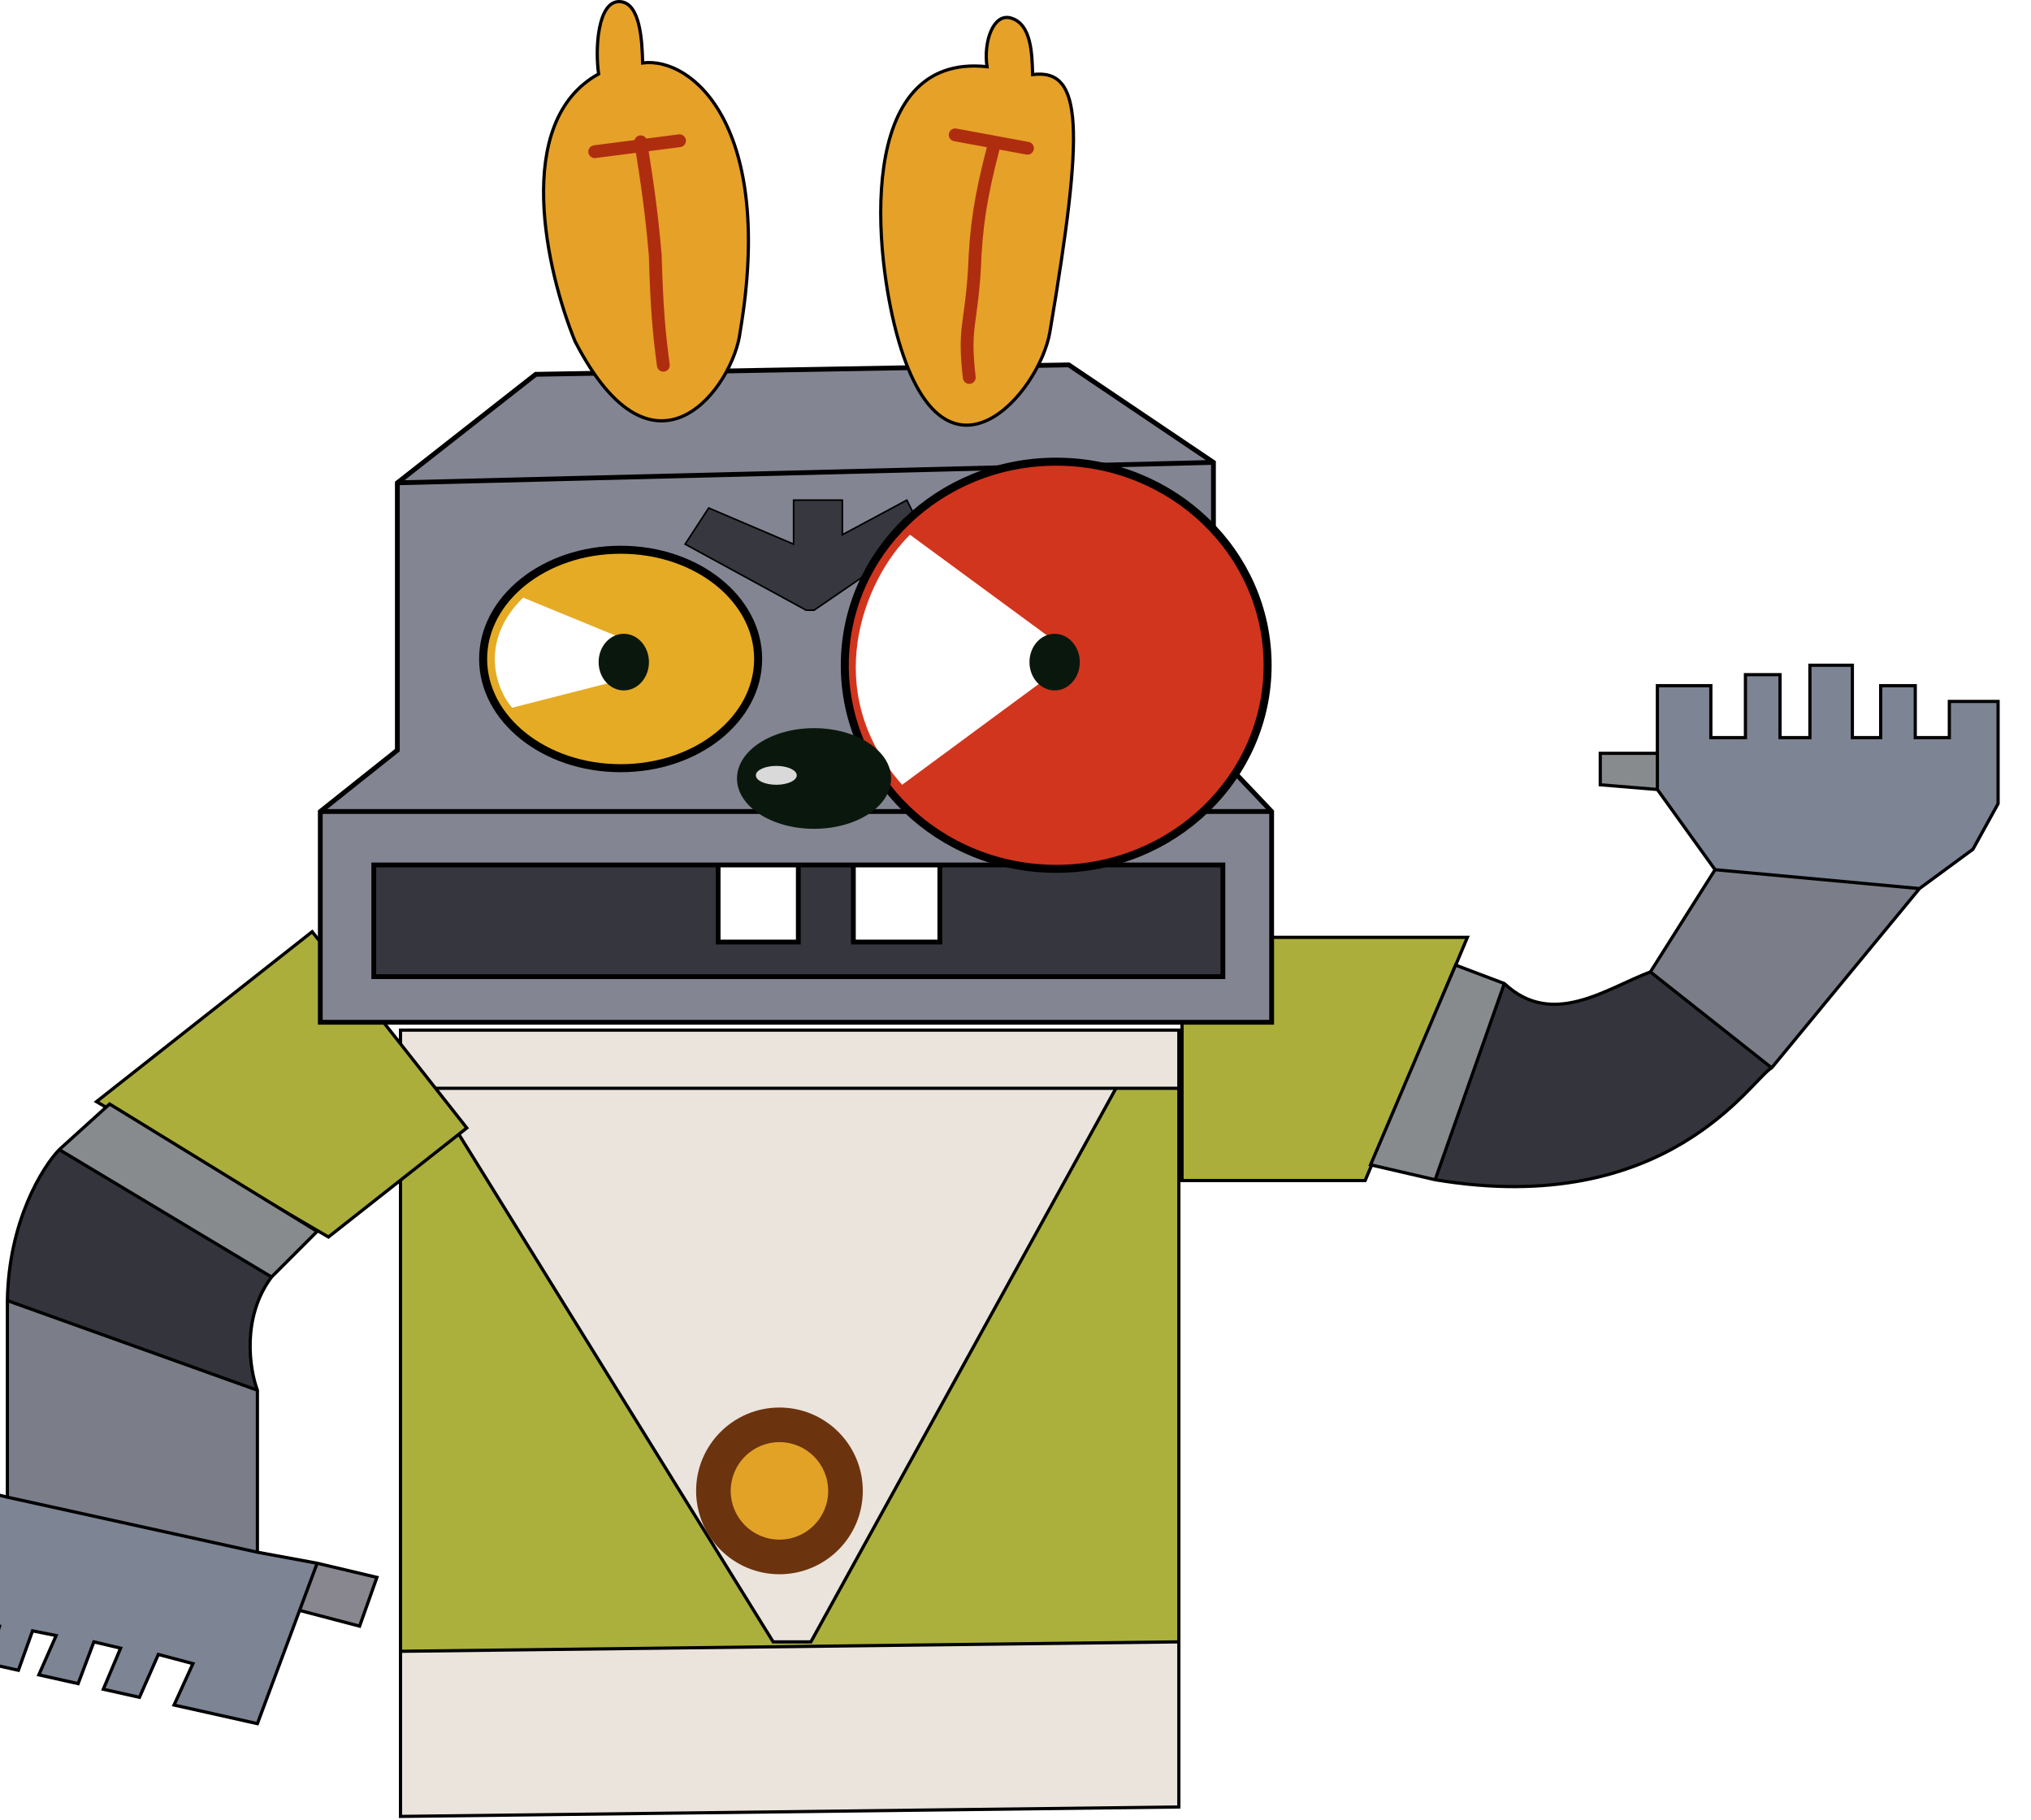         <svg
          xmlns="http://www.w3.org/2000/svg"
          width="1267"
          height="1135"
          preserveAspectRatio="xMinYMax meet"
          viewBox="0 0 1267 1135"
          fill="none"
        >
          <path
            d="M735.406 642.532H249.842V678.827H268.48H696.168H735.406V642.532Z"
            fill="#EBE4DD"
          />
          <path
            d="M505.867 1024.12L696.168 678.827H268.48L482.324 1024.12H505.867Z"
            fill="#EBE4DD"
          />
          <path
            d="M249.842 1133L735.406 1127.11V1024.12L249.842 1030V1133Z"
            fill="#EBE4DD"
          />
          <path
            d="M735.406 678.827H696.168L505.867 1024.12H482.324L268.48 678.827H249.842V1030L735.406 1024.12V678.827Z"
            fill="#ABB03C"
          />
          <path
            d="M249.842 642.532V641.532H248.842V642.532H249.842ZM735.406 642.532H736.406V641.532H735.406V642.532ZM735.406 1127.11L735.418 1128.11L736.406 1128.1V1127.11H735.406ZM249.842 1133H248.842V1134.01L249.854 1134L249.842 1133ZM505.867 1024.12V1025.12H506.457L506.742 1024.6L505.867 1024.12ZM482.324 1024.12L481.474 1024.64L481.767 1025.12H482.324V1024.12ZM249.842 643.532H735.406V641.532H249.842V643.532ZM735.393 1126.11L249.83 1132L249.854 1134L735.418 1128.11L735.393 1126.11ZM250.842 678.827V642.532H248.842V678.827H250.842ZM734.406 642.532V678.827H736.406V642.532H734.406ZM696.168 679.827H735.406V677.827H696.168V679.827ZM695.292 678.344L504.991 1023.63L506.742 1024.6L697.044 679.309L695.292 678.344ZM505.867 1023.12H482.324V1025.12H505.867V1023.12ZM249.842 679.827H268.48V677.827H249.842V679.827ZM268.48 679.827H696.168V677.827H268.48V679.827ZM483.174 1023.59L269.33 678.3L267.63 679.353L481.474 1024.64L483.174 1023.59ZM250.842 1133V1030H248.842V1133H250.842ZM250.842 1030V678.827H248.842V1030H250.842ZM734.406 678.827V1024.12H736.406V678.827H734.406ZM734.406 1024.12V1127.11H736.406V1024.12H734.406ZM249.854 1031L735.418 1025.12L735.393 1023.12L249.83 1029L249.854 1031Z"
            fill="black"
          />
          <circle cx="486.248" cy="929.946" r="51.99" fill="#6B330E" />
          <circle cx="486.248" cy="929.946" r="30.409" fill="#E2A226" />
          <path
            d="M204.885 771.578L60.194 687.168L194.743 581.157L291.196 703.573L204.885 771.578Z"
            fill="#ABAE3B"
            stroke="black"
            stroke-width="2"
          />
          <path
            d="M851.616 736.375L915.389 584.676L737.386 584.676L737.386 736.375L851.616 736.375Z"
            fill="#ABAE3B"
            stroke="black"
            stroke-width="2"
          />
          <path
            d="M532.352 539.534V587.6H586.304V539.534H532.352Z"
            fill="white"
          />
          <path
            d="M447.992 539.534V587.6H498.019V539.534H447.992Z"
            fill="white"
          />
          <path
            d="M233.167 545.419V609.18H762.872V539.534H586.304V587.6H532.352V539.534H498.019V587.6H447.992V539.534H233.167V545.419Z"
            fill="#36363E"
          />
          <path
            fill-rule="evenodd"
            clip-rule="evenodd"
            d="M199.815 506.182V637.627H793.281V506.182H199.815ZM233.167 609.18V545.419V539.534H447.992H498.019H532.352H586.304H762.872V609.18H233.167Z"
            fill="#848592"
          />
          <path
            d="M756.987 288.414L247.881 301.166V467.925L199.815 506.182H793.281L756.987 467.925V288.414Z"
            fill="#848592"
          />
          <path
            d="M334.203 233.482L247.881 301.166L756.987 288.414L666.74 227.596L334.203 233.482Z"
            fill="#848592"
          />
          <path
            d="M247.881 301.166L246.955 299.986L246.381 300.436V301.166H247.881ZM334.203 233.482L334.177 231.982L333.674 231.991L333.278 232.301L334.203 233.482ZM666.74 227.596L667.579 226.352L667.187 226.088L666.714 226.096L666.74 227.596ZM756.987 288.414H758.487V287.616L757.825 287.17L756.987 288.414ZM247.881 467.925L248.815 469.099L249.381 468.649V467.925H247.881ZM199.815 506.182L198.881 505.008L198.315 505.459V506.182H199.815ZM199.815 637.627H198.315V639.127H199.815V637.627ZM793.281 637.627V639.127H794.781V637.627H793.281ZM793.281 506.182H794.781V505.584L794.369 505.15L793.281 506.182ZM756.987 467.925H755.487V468.524L755.898 468.958L756.987 467.925ZM233.167 609.18H231.667V610.68H233.167V609.18ZM762.872 609.18V610.68H764.372V609.18H762.872ZM762.872 539.534H764.372V538.034H762.872V539.534ZM233.167 539.534V538.034H231.667V539.534H233.167ZM447.992 587.6H446.492V589.1H447.992V587.6ZM498.019 587.6V589.1H499.519V587.6H498.019ZM532.352 587.6H530.852V589.1H532.352V587.6ZM586.304 587.6V589.1H587.804V587.6H586.304ZM248.806 302.347L335.129 234.662L333.278 232.301L246.955 299.986L248.806 302.347ZM334.23 234.982L666.767 229.096L666.714 226.096L334.177 231.982L334.23 234.982ZM665.902 228.84L756.148 289.658L757.825 287.17L667.579 226.352L665.902 228.84ZM756.949 286.915L247.843 299.667L247.918 302.666L757.024 289.914L756.949 286.915ZM246.381 301.166V467.925H249.381V301.166H246.381ZM246.947 466.752L198.881 505.008L200.749 507.356L248.815 469.099L246.947 466.752ZM198.315 506.182V637.627H201.315V506.182H198.315ZM199.815 639.127H793.281V636.127H199.815V639.127ZM794.781 637.627V506.182H791.781V637.627H794.781ZM793.281 504.682H199.815V507.682H793.281V504.682ZM755.487 288.414V467.925H758.487V288.414H755.487ZM755.898 468.958L792.193 507.214L794.369 505.15L758.075 466.893L755.898 468.958ZM231.667 545.419V609.18H234.667V545.419H231.667ZM233.167 610.68H762.872V607.68H233.167V610.68ZM764.372 609.18V539.534H761.372V609.18H764.372ZM231.667 539.534V545.419H234.667V539.534H231.667ZM447.992 538.034H233.167V541.034H447.992V538.034ZM446.492 539.534V587.6H449.492V539.534H446.492ZM447.992 589.1H498.019V586.1H447.992V589.1ZM498.019 538.034H447.992V541.034H498.019V538.034ZM499.519 587.6V539.534H496.519V587.6H499.519ZM532.352 538.034H498.019V541.034H532.352V538.034ZM530.852 539.534V587.6H533.852V539.534H530.852ZM532.352 589.1H586.304V586.1H532.352V589.1ZM762.872 538.034H586.304V541.034H762.872V538.034ZM586.304 538.034H532.352V541.034H586.304V538.034ZM587.804 587.6V539.534H584.804V587.6H587.804Z"
            fill="black"
          />
          <path
            d="M502.924 380.622L427.392 339.423L442.106 316.861L495.077 339.423V311.957H525.486V333.537L565.704 311.957L576.494 333.537L507.829 380.622H502.924Z"
            fill="#37373F"
            stroke="black"
          />
          <path
            d="M472.958 411.031C472.958 448.165 435.1 479.159 387.173 479.159C339.247 479.159 301.389 448.165 301.389 411.031C301.389 373.897 339.247 342.904 387.173 342.904C435.1 342.904 472.958 373.897 472.958 411.031Z"
            fill="#E5AB25"
            stroke="black"
            stroke-width="5"
          />
          <path
            d="M385.211 396.957L326.355 372.775C297.999 400.616 310.037 430.806 319.488 441.44L380.148 425.958C367.995 411.264 378.46 400.501 385.211 396.957Z"
            fill="white"
          />
          <ellipse
            cx="389.135"
            cy="412.993"
            rx="15.695"
            ry="17.657"
            fill="#0A170D"
          />
          <path
            d="M790.78 414.955C790.78 484.999 731.82 541.938 658.892 541.938C585.964 541.938 527.004 484.999 527.004 414.955C527.004 344.911 585.964 287.971 658.892 287.971C731.82 287.971 790.78 344.911 790.78 414.955Z"
            fill="#D1351E"
            stroke="black"
            stroke-width="5"
          />
          <path
            d="M653.987 396.957L567.665 333.537C539.31 361.379 510.771 430.65 562.76 489.506L648.924 425.958C636.772 411.264 647.236 400.501 653.987 396.957Z"
            fill="white"
          />
          <ellipse
            cx="657.911"
            cy="412.993"
            rx="15.695"
            ry="17.657"
            fill="#0A170D"
          />
          <ellipse
            cx="507.829"
            cy="485.582"
            rx="48.066"
            ry="31.39"
            fill="#0A170D"
          />
          <g filter="url(#filter0_f_67_101)">
            <ellipse
              cx="484.286"
              cy="483.62"
              rx="12.752"
              ry="5.886"
              fill="#D9D9D9"
            />
          </g>
          <path
            d="M461.724 206.997C457.8 240.348 408.753 309.995 358.725 212.882C341.069 169.721 319.292 75.944 373.439 46.123C371.151 30.428 372.851 1 386.192 1C399.532 1 400.579 25.85 400.906 39.257C432.296 35.333 483.304 79.475 461.724 206.997Z"
            fill="#E6A128"
            stroke="black"
            stroke-width="2"
          />
          <path
            d="M654.968 206.996C648.494 245.253 590.227 312.938 560.814 213.27C544.778 158.931 533.332 32.777 615.731 41.606C613.442 25.911 619.655 8.254 630.445 11.197C643.316 14.707 643.851 33.104 644.178 46.511C675.568 42.587 676.549 79.475 654.968 206.996Z"
            fill="#E6A128"
            stroke="black"
            stroke-width="2"
          />
          <line
            x1="371.01"
            y1="94.615"
            x2="423.894"
            y2="87.791"
            stroke="#AE2D0E"
            stroke-width="8"
            stroke-linecap="round"
          />
          <line
            x1="595.869"
            y1="84.118"
            x2="640.973"
            y2="92.47"
            stroke="#AE2D0E"
            stroke-width="8"
            stroke-linecap="round"
          />
          <path
            d="M399.695 88.454C403.927 115.361 406.229 130.509 408.754 158.931C409.751 192.492 410.996 206.636 413.809 227.826"
            stroke="#AE2D0E"
            stroke-width="8"
            stroke-linecap="round"
          />
          <path
            d="M619.655 92.227C611.744 122.704 608.893 140.812 607.884 168.033C605.628 203.603 601.018 204.054 604.662 235.444"
            stroke="#AE2D0E"
            stroke-width="8"
            stroke-linecap="round"
          />
          <path
            d="M68.369 688.636L36.979 717.083L169.406 796.539L197.853 768.092L68.369 688.636Z"
            fill="#878B8E"
          />
          <path
            d="M169.406 796.539L36.979 717.083C26.516 727.873 5.393 761.814 4.608 811.253L160.577 867.166C155.672 854.109 150.572 821.704 169.406 796.539Z"
            fill="#34343C"
          />
          <path
            d="M160.577 867.166L4.608 811.253V933.87L160.577 968.203V867.166Z"
            fill="#7B7E88"
          />
          <path
            d="M160.577 968.203L4.608 933.87L-67 916.213L-59.153 1026.08L-20.896 1034.62L-15.01 1011.36L-0.296 1014.31L-7.163 1037.68L11.475 1041.84L20.303 1017.25L35.017 1020.19L24.227 1044.69L48.75 1050.16L58.56 1024.12L75.236 1028.04L64.445 1053.67L87.007 1058.7L98.778 1031.96L120.359 1037.68L108.588 1063.52L160.577 1075.12L186.889 1004.5L197.853 975.069L160.577 968.203Z"
            fill="#7D8494"
          />
          <path
            d="M235.128 983.898L197.853 975.069L186.889 1004.5L224.338 1014.31L235.128 983.898Z"
            fill="#88878F"
          />
          <path
            d="M68.369 688.636L68.892 687.784L68.253 687.392L67.698 687.895L68.369 688.636ZM36.979 717.083L36.308 716.342L36.284 716.364L36.261 716.387L36.979 717.083ZM197.853 768.092L198.56 768.799L199.456 767.902L198.376 767.239L197.853 768.092ZM4.608 811.253L3.608 811.237L3.608 811.245V811.253H4.608ZM160.577 867.166H161.577V866.985L161.513 866.815L160.577 867.166ZM4.608 933.87L4.369 934.841L4.381 934.844L4.393 934.847L4.608 933.87ZM160.577 968.203L160.362 969.179L160.379 969.183L160.396 969.186L160.577 968.203ZM-67 916.213L-66.761 915.242L-68.095 914.913L-67.998 916.284L-67 916.213ZM-59.153 1026.08L-60.15 1026.15L-60.097 1026.89L-59.37 1027.05L-59.153 1026.08ZM160.577 1075.12L160.359 1076.1L161.21 1076.29L161.514 1075.47L160.577 1075.12ZM197.853 975.069L198.083 974.096L198.059 974.09L198.034 974.086L197.853 975.069ZM-20.896 1034.62L-21.114 1035.59L-20.165 1035.81L-19.927 1034.86L-20.896 1034.62ZM-15.01 1011.36L-14.814 1010.38L-15.746 1010.2L-15.98 1011.12L-15.01 1011.36ZM-0.296 1014.31L0.663 1014.59L0.971 1013.54L-0.1 1013.33L-0.296 1014.31ZM-7.163 1037.68L-8.122 1037.4L-8.423 1038.43L-7.381 1038.66L-7.163 1037.68ZM11.475 1041.84L11.257 1042.82L12.118 1043.01L12.416 1042.18L11.475 1041.84ZM20.303 1017.25L20.499 1016.27L19.654 1016.1L19.362 1016.91L20.303 1017.25ZM35.017 1020.19L35.932 1020.6L36.434 1019.46L35.214 1019.21L35.017 1020.19ZM24.227 1044.69L23.312 1044.29L22.821 1045.4L24.009 1045.67L24.227 1044.69ZM48.75 1050.16L48.533 1051.14L49.38 1051.33L49.686 1050.52L48.75 1050.16ZM58.56 1024.12L58.789 1023.14L57.934 1022.94L57.624 1023.76L58.56 1024.12ZM75.236 1028.04L76.157 1028.43L76.617 1027.34L75.465 1027.07L75.236 1028.04ZM64.445 1053.67L63.524 1053.28L63.059 1054.38L64.228 1054.64L64.445 1053.67ZM87.007 1058.7L86.789 1059.68L87.591 1059.86L87.922 1059.11L87.007 1058.7ZM98.778 1031.96L99.034 1031L98.208 1030.78L97.863 1031.56L98.778 1031.96ZM120.359 1037.68L121.269 1038.1L121.76 1037.02L120.615 1036.72L120.359 1037.68ZM108.588 1063.52L107.678 1063.11L107.166 1064.23L108.37 1064.5L108.588 1063.52ZM235.128 983.898L236.071 984.232L236.443 983.182L235.359 982.925L235.128 983.898ZM224.338 1014.31L224.085 1015.27L224.973 1015.51L225.28 1014.64L224.338 1014.31ZM186.889 1004.5L185.952 1004.15L186.889 1004.5ZM67.698 687.895L36.308 716.342L37.651 717.824L69.041 689.377L67.698 687.895ZM36.465 717.941L168.891 797.396L169.92 795.681L37.494 716.226L36.465 717.941ZM170.113 797.246L198.56 768.799L197.146 767.385L168.698 795.832L170.113 797.246ZM198.376 767.239L68.892 687.784L67.846 689.488L197.33 768.944L198.376 767.239ZM36.261 716.387C25.623 727.357 4.397 761.54 3.608 811.237L5.608 811.269C6.389 762.088 27.408 728.39 37.697 717.779L36.261 716.387ZM4.271 812.194L160.24 868.108L160.915 866.225L4.946 810.312L4.271 812.194ZM161.513 866.815C159.106 860.406 156.628 849.173 157.089 836.43C157.549 823.695 160.942 809.516 170.206 797.138L168.605 795.94C159.035 808.727 155.561 823.334 155.09 836.357C154.619 849.372 157.143 860.869 159.641 867.518L161.513 866.815ZM3.608 811.253V933.87H5.608V811.253H3.608ZM4.393 934.847L160.362 969.179L160.792 967.226L4.823 932.893L4.393 934.847ZM161.577 968.203V867.166H159.577V968.203H161.577ZM4.848 932.899L-66.761 915.242L-67.239 917.184L4.369 934.841L4.848 932.899ZM-67.998 916.284L-60.15 1026.15L-58.155 1026.01L-66.002 916.142L-67.998 916.284ZM198.034 974.086L160.758 967.219L160.396 969.186L197.672 976.053L198.034 974.086ZM-59.37 1027.05L-21.114 1035.59L-20.678 1033.64L-58.935 1025.1L-59.37 1027.05ZM-19.927 1034.86L-14.041 1011.61L-15.98 1011.12L-21.865 1034.37L-19.927 1034.86ZM-15.207 1012.34L-0.492 1015.29L-0.1 1013.33L-14.814 1010.38L-15.207 1012.34ZM-1.256 1014.02L-8.122 1037.4L-6.203 1037.96L0.663 1014.59L-1.256 1014.02ZM-7.381 1038.66L11.257 1042.82L11.693 1040.87L-6.945 1036.71L-7.381 1038.66ZM12.416 1042.18L21.244 1017.59L19.362 1016.91L10.534 1041.51L12.416 1042.18ZM20.107 1018.23L34.821 1021.17L35.214 1019.21L20.499 1016.27L20.107 1018.23ZM34.102 1019.79L23.312 1044.29L25.142 1045.09L35.932 1020.6L34.102 1019.79ZM24.009 1045.67L48.533 1051.14L48.968 1049.19L24.445 1043.71L24.009 1045.67ZM49.686 1050.52L59.496 1024.47L57.624 1023.76L47.815 1049.81L49.686 1050.52ZM58.331 1025.09L75.007 1029.01L75.465 1027.07L58.789 1023.14L58.331 1025.09ZM74.314 1027.65L63.524 1053.28L65.367 1054.05L76.157 1028.43L74.314 1027.65ZM64.228 1054.64L86.789 1059.68L87.225 1057.73L64.663 1052.69L64.228 1054.64ZM87.922 1059.11L99.693 1032.37L97.863 1031.56L86.092 1058.3L87.922 1059.11ZM98.522 1032.93L120.103 1038.65L120.615 1036.72L99.034 1031L98.522 1032.93ZM108.37 1064.5L160.359 1076.1L160.795 1074.15L108.805 1062.54L108.37 1064.5ZM119.449 1037.27L107.678 1063.11L109.498 1063.93L121.269 1038.1L119.449 1037.27ZM197.622 976.042L234.898 984.871L235.359 982.925L198.083 974.096L197.622 976.042ZM234.186 983.563L223.396 1013.97L225.28 1014.64L236.071 984.232L234.186 983.563ZM161.514 1075.47L187.826 1004.85L185.952 1004.15L159.64 1074.78L161.514 1075.47ZM187.826 1004.85L198.79 975.418L196.916 974.72L185.952 1004.15L187.826 1004.85ZM224.591 1013.34L187.143 1003.53L186.636 1005.46L224.085 1015.27L224.591 1013.34Z"
            fill="black"
          />
          <path
            d="M908.05 601.982L938.459 613.493L895.298 735.86L854.998 726.555L908.05 601.982Z"
            fill="#878B8E"
          />
          <path
            d="M895.298 735.86L938.459 613.493C968.463 641.72 1002.22 616.476 1029.57 606.237L1105.22 666.074C1092.58 673.022 1040.79 760.244 895.298 735.86Z"
            fill="#34343C"
          />
          <path
            d="M1105.22 666.074L1029.57 606.237L1069.9 542.477L1197.43 554.248L1105.22 666.074Z"
            fill="#7B7E88"
          />
          <path
            d="M1197.43 554.248L1069.9 542.477L1033.93 492.449L1033.93 472.83L1033.93 427.707L1067.28 427.707L1067.28 460.078L1088.86 460.078L1088.86 420.841L1110.44 420.841L1110.44 460.078L1129.08 460.078L1129.08 414.955L1155.56 414.955L1155.56 460.078L1173.22 460.078L1173.22 427.707L1194.8 427.707L1194.8 460.078L1216.06 460.078L1216.06 437.516L1246.47 437.517L1246.47 501.277L1230.78 529.724L1197.43 554.248Z"
            fill="#7D8494"
          />
          <path
            d="M1033.93 492.449L998.296 489.506L998.296 469.887L1033.93 469.887L1033.93 472.83L1033.93 492.449Z"
            fill="#878B8E"
          />
          <path
            d="M908.05 601.982L907.13 601.59L907.506 600.707L908.404 601.047L908.05 601.982ZM938.459 613.493L938.813 612.557L938.999 612.628L939.144 612.764L938.459 613.493ZM895.298 735.86L895.132 736.846L895.102 736.841L895.073 736.834L895.298 735.86ZM854.998 726.555L854.773 727.53L853.61 727.261L854.078 726.163L854.998 726.555ZM1105.22 666.074L1105.99 666.711L1105.87 666.859L1105.7 666.951L1105.22 666.074ZM1033.93 427.707L1032.93 427.707L1032.93 426.707L1033.93 426.707L1033.93 427.707ZM1246.47 437.517L1246.47 436.517L1247.47 436.517L1247.47 437.517L1246.47 437.517ZM1230.78 529.724L1231.65 530.208L1231.55 530.4L1231.37 530.53L1230.78 529.724ZM1067.28 427.707L1067.28 426.707L1068.28 426.707L1068.28 427.707L1067.28 427.707ZM1067.28 460.078L1067.28 461.078L1066.28 461.078L1066.28 460.078L1067.28 460.078ZM1088.86 460.078L1089.86 460.078L1089.86 461.078L1088.86 461.078L1088.86 460.078ZM1088.86 420.841L1087.86 420.841L1087.86 419.841L1088.86 419.841L1088.86 420.841ZM1110.44 420.841L1110.44 419.841L1111.44 419.841L1111.44 420.841L1110.44 420.841ZM1110.44 460.078L1110.44 461.078L1109.44 461.078L1109.44 460.078L1110.44 460.078ZM1129.08 460.078L1130.08 460.078L1130.08 461.078L1129.08 461.078L1129.08 460.078ZM1129.08 414.955L1128.08 414.955L1128.08 413.955L1129.08 413.955L1129.08 414.955ZM1155.56 414.955L1155.56 413.955L1156.56 413.955L1156.56 414.955L1155.56 414.955ZM1155.56 460.078L1155.56 461.078L1154.56 461.078L1154.56 460.078L1155.56 460.078ZM1173.22 460.078L1174.22 460.078L1174.22 461.078L1173.22 461.078L1173.22 460.078ZM1173.22 427.707L1172.22 427.707L1172.22 426.707L1173.22 426.707L1173.22 427.707ZM1194.8 427.707L1194.8 426.707L1195.8 426.707L1195.8 427.707L1194.8 427.707ZM1194.8 460.078L1194.8 461.078L1193.8 461.078L1193.8 460.078L1194.8 460.078ZM1216.06 460.078L1217.06 460.078L1217.06 461.078L1216.06 461.078L1216.06 460.078ZM1216.06 437.516L1215.06 437.516L1215.06 436.516L1216.06 436.516L1216.06 437.516ZM1246.47 501.277L1247.47 501.277L1247.47 501.535L1247.35 501.76L1246.47 501.277ZM998.296 489.506L998.214 490.503L997.296 490.427L997.296 489.506L998.296 489.506ZM998.296 469.887L997.296 469.887L997.296 468.887L998.296 468.887L998.296 469.887ZM1033.93 472.83L1032.93 472.83L1033.93 472.83ZM1033.93 469.887L1033.93 468.887L1034.93 468.887L1034.93 469.887L1033.93 469.887ZM908.404 601.047L938.813 612.557L938.105 614.428L907.696 602.917L908.404 601.047ZM939.402 613.825L896.241 736.192L894.355 735.527L937.516 613.16L939.402 613.825ZM895.073 736.834L854.773 727.53L855.223 725.581L895.523 734.885L895.073 736.834ZM854.078 726.163L907.13 601.59L908.97 602.374L855.918 726.947L854.078 726.163ZM939.144 612.764C946.514 619.698 954.078 623.318 961.688 624.724C969.312 626.132 977.044 625.33 984.758 623.322C992.476 621.313 1000.13 618.11 1007.61 614.748C1015.05 611.399 1022.34 607.876 1029.22 605.301L1029.92 607.174C1023.12 609.719 1015.94 613.19 1008.43 616.572C1000.94 619.941 993.152 623.204 985.262 625.258C977.366 627.312 969.324 628.168 961.325 626.691C953.313 625.211 945.406 621.401 937.774 614.221L939.144 612.764ZM1030.19 605.453L1105.84 665.29L1104.6 666.859L1028.95 607.022L1030.19 605.453ZM1105.7 666.951C1105.02 667.325 1104.15 668.006 1103.05 669.009C1101.97 670.002 1100.71 671.265 1099.26 672.764C1096.36 675.751 1092.71 679.654 1088.25 684.051C1079.31 692.858 1067.04 703.707 1050.59 713.574C1017.68 733.322 968.115 749.078 895.132 736.846L895.463 734.873C967.974 747.026 1017.05 731.363 1049.56 711.859C1065.83 702.1 1077.97 691.365 1086.85 682.626C1091.29 678.25 1094.89 674.39 1097.82 671.372C1099.28 669.869 1100.57 668.569 1101.7 667.533C1102.82 666.507 1103.84 665.692 1104.74 665.198L1105.7 666.951ZM1028.73 605.703L1069.06 541.942L1070.75 543.011L1030.42 606.772L1028.73 605.703ZM1070 541.481L1197.52 553.252L1197.33 555.244L1069.81 543.472L1070 541.481ZM1198.2 554.884L1105.99 666.711L1104.45 665.438L1196.65 553.612L1198.2 554.884ZM1069.09 543.06L1033.11 493.033L1034.74 491.865L1070.72 541.893L1069.09 543.06ZM1231.37 530.53L1198.02 555.053L1196.83 553.442L1230.19 528.919L1231.37 530.53ZM1033.93 426.707L1067.28 426.707L1067.28 428.707L1033.93 428.707L1033.93 426.707ZM1068.28 427.707L1068.28 460.078L1066.28 460.078L1066.28 427.707L1068.28 427.707ZM1067.28 459.078L1088.86 459.078L1088.86 461.078L1067.28 461.078L1067.28 459.078ZM1087.86 460.078L1087.86 420.841L1089.86 420.841L1089.86 460.078L1087.86 460.078ZM1088.86 419.841L1110.44 419.841L1110.44 421.841L1088.86 421.841L1088.86 419.841ZM1111.44 420.841L1111.44 460.078L1109.44 460.078L1109.44 420.841L1111.44 420.841ZM1110.44 459.078L1129.08 459.078L1129.08 461.078L1110.44 461.078L1110.44 459.078ZM1128.08 460.078L1128.08 414.955L1130.08 414.955L1130.08 460.078L1128.08 460.078ZM1129.08 413.955L1155.56 413.955L1155.56 415.955L1129.08 415.955L1129.08 413.955ZM1156.56 414.955L1156.56 460.078L1154.56 460.078L1154.56 414.955L1156.56 414.955ZM1155.56 459.078L1173.22 459.078L1173.22 461.078L1155.56 461.078L1155.56 459.078ZM1172.22 460.078L1172.22 427.707L1174.22 427.707L1174.22 460.078L1172.22 460.078ZM1173.22 426.707L1194.8 426.707L1194.8 428.707L1173.22 428.707L1173.22 426.707ZM1195.8 427.707L1195.8 460.078L1193.8 460.078L1193.8 427.707L1195.8 427.707ZM1194.8 459.078L1216.06 459.078L1216.06 461.078L1194.8 461.078L1194.8 459.078ZM1216.06 436.516L1246.47 436.517L1246.47 438.517L1216.06 438.516L1216.06 436.516ZM1215.06 460.078L1215.06 437.516L1217.06 437.516L1217.06 460.078L1215.06 460.078ZM1247.47 437.517L1247.47 501.277L1245.47 501.277L1245.47 437.517L1247.47 437.517ZM1247.35 501.76L1231.65 530.208L1229.9 529.241L1245.6 500.794L1247.35 501.76ZM1033.84 493.446L998.214 490.503L998.379 488.51L1034.01 491.452L1033.84 493.446ZM997.296 489.506L997.296 469.887L999.296 469.887L999.296 489.506L997.296 489.506ZM1032.93 492.449L1032.93 472.83L1034.93 472.83L1034.93 492.449L1032.93 492.449ZM1032.93 472.83L1032.93 427.707L1034.93 427.707L1034.93 472.83L1032.93 472.83ZM998.296 468.887L1033.93 468.887L1033.93 470.887L998.296 470.887L998.296 468.887ZM1034.93 469.887L1034.93 472.83L1032.93 472.83L1032.93 469.887L1034.93 469.887Z"
            fill="black"
          />
          <defs>
            <filter
              id="filter0_f_67_101"
              x="470.534"
              y="476.735"
              width="27.504"
              height="13.771"
              filterUnits="userSpaceOnUse"
              color-interpolation-filters="sRGB"
            >
              <feFlood flood-opacity="0" result="BackgroundImageFix" />
              <feBlend
                mode="normal"
                in="SourceGraphic"
                in2="BackgroundImageFix"
                result="shape"
              />
              <feGaussianBlur
                stdDeviation="0.5"
                result="effect1_foregroundBlur_67_101"
              />
            </filter>
          </defs>
        </svg>